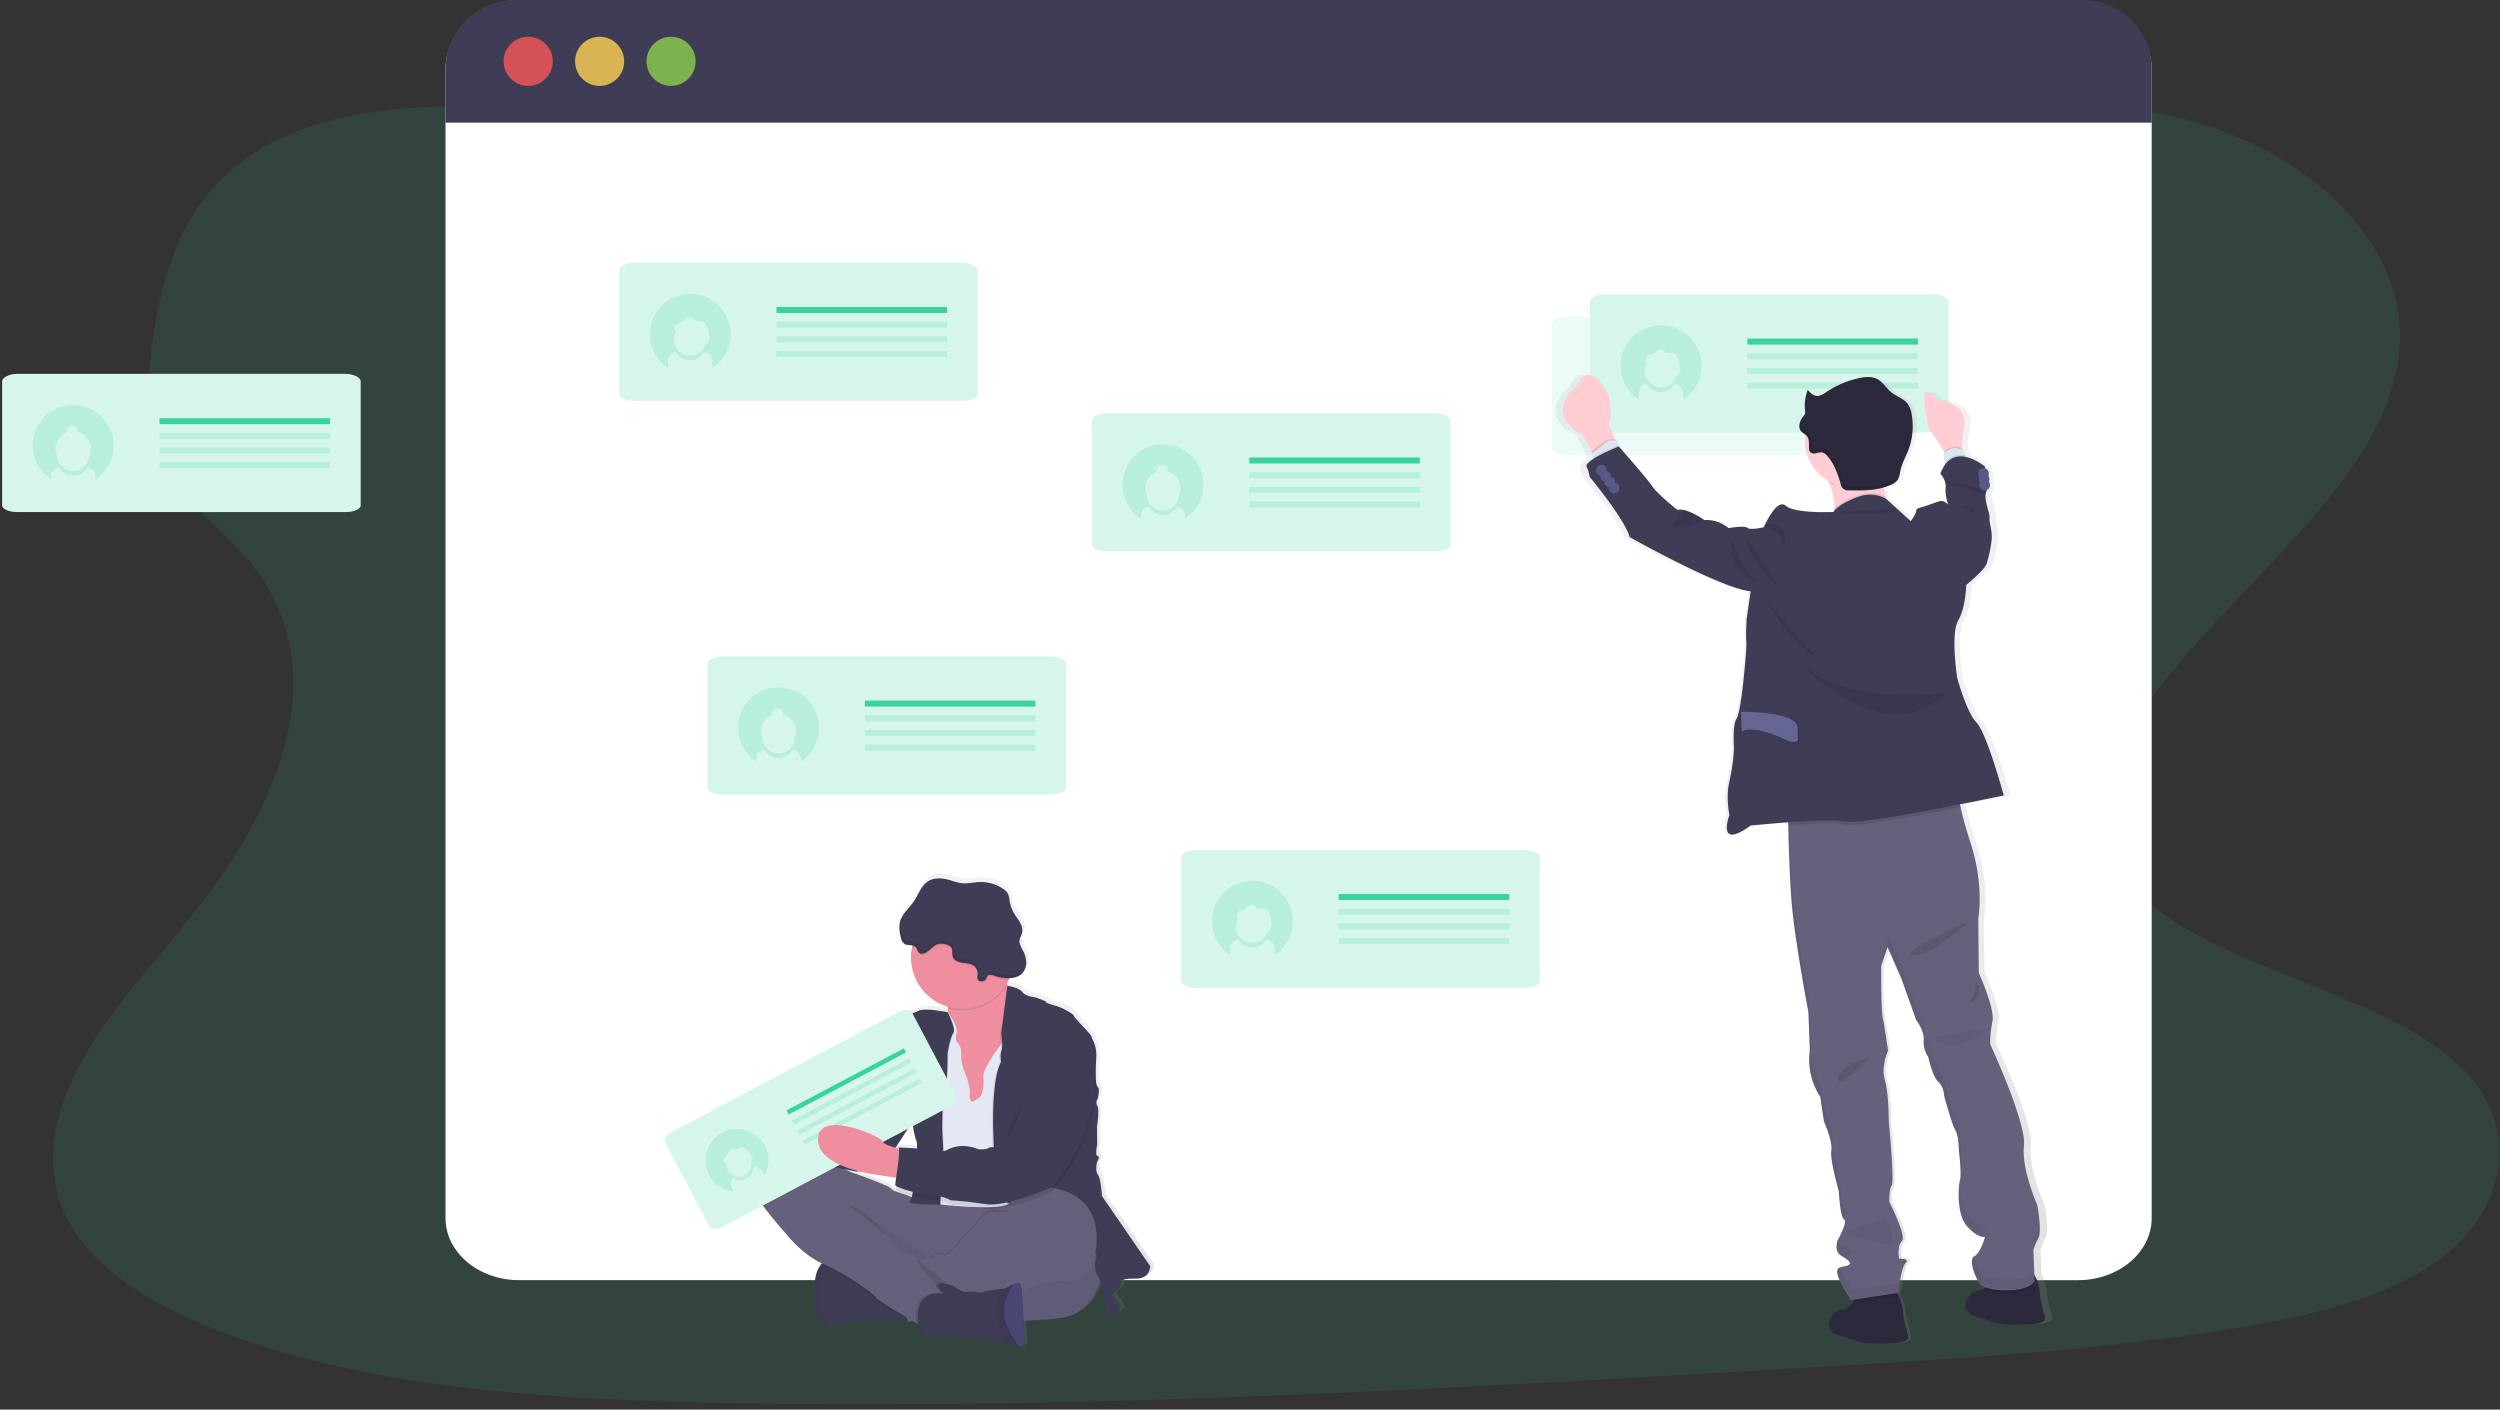 <svg width="470" height="265" viewBox="0 0 470 265" xmlns="http://www.w3.org/2000/svg"><rect x="0" y="0" width="470" height="265" fill="#333333" stroke="none"/><title>undraw_status_update_jjgk</title><defs><linearGradient x1="50.005%" y1="100.027%" x2="50.005%" y2="-.01%" id="a"><stop stop-color="gray" stop-opacity=".25" offset="0%"/><stop stop-color="gray" stop-opacity=".12" offset="54%"/><stop stop-color="gray" stop-opacity=".1" offset="100%"/></linearGradient><linearGradient x1="53.721%" y1="100.245%" x2="46.15%" y2="-.814%" id="b"><stop stop-color="gray" stop-opacity=".25" offset="0%"/><stop stop-color="gray" stop-opacity=".12" offset="54%"/><stop stop-color="gray" stop-opacity=".1" offset="100%"/></linearGradient></defs><g fill="none" fill-rule="evenodd"><path d="M271.417 54.18c-29.484.224-57.804-6.438-84.888-13.863-27.083-7.425-53.946-15.763-82.85-19.167-18.591-2.2-39.75-1.854-54.367 6.667-14.062 8.191-18.22 21.616-20.274 34.008-1.546 9.325-2.3 19.108 3.141 27.596 3.78 5.887 10.288 10.72 14.867 16.329 15.941 19.517 6.058 44.63-9.75 64.796-7.404 9.446-16.071 18.537-21.713 28.537-5.641 10-7.991 21.296-2.412 31.084 5.533 9.704 18.142 16.691 31.7 21.437 27.541 9.642 59.654 11.542 90.929 12.154 69.225 1.35 138.63-2.766 207.842-6.879 25.616-1.52 51.346-3.054 76.45-7.146 13.941-2.27 28.304-5.596 38.229-12.75 12.6-9.083 15.283-23.8 6.25-34.308-15.154-17.62-55.417-20.7-66.25-39.804-5.963-10.517-.654-22.654 7.083-32.88 16.642-21.937 45.142-41.666 45.813-66.095.462-16.771-14.167-33.034-36.117-40.18-23.017-7.5-54.492-5.329-70.767 9.009-16.733 14.737-46.875 21.258-72.916 21.454z" fill="#38D39F" opacity=".1"/><path d="M404.52 12.996v216.008c0 6.421-6.195 11.667-13.845 11.667H97.605c-7.65 0-13.847-5.225-13.847-11.667V12.996C83.758 6.562 89.954 0 97.604 0l293.054.713c7.65 0 13.863 5.87 13.863 12.283z" fill="#FFF"/><path d="M404.52 13.063v10H83.759v-10A13.062 13.062 0 0 1 96.833 0h294.63c7.212.002 13.058 5.85 13.058 13.063z" fill="#3F3D56"/><circle fill="#FA5959" opacity=".8" cx="99.3" cy="11.529" r="4.617"/><circle fill="#FED253" opacity=".8" cx="112.729" cy="11.529" r="4.617"/><circle fill="#8CCF4D" opacity=".8" cx="126.158" cy="11.529" r="4.617"/><path d="M272.667 79.083v23.334c0 .696-1.304 1.25-2.917 1.25H208.2c-1.608 0-2.917-.563-2.917-1.25V79.083c0-.695 1.3-1.404 2.917-1.404h61.55c1.617-.004 2.917.704 2.917 1.404z" opacity=".2" fill="#38D39F"/><path fill="#38D39F" d="M234.863 86.008H266.93V87.141H234.863z"/><path d="M218.637 83.525a7.604 7.604 0 0 0-4.191 13.946v-.504a1.73 1.73 0 0 1 1.52-1.713 3.017 3.017 0 0 0 5.292 0 1.73 1.73 0 0 1 1.521 1.713v.537a7.604 7.604 0 0 0-4.142-13.979zm2.984 9.642a3.012 3.012 0 0 1-6.013 0 3.3 3.3 0 0 1 1.73-4.421 1.004 1.004 0 0 1 .846-1.55h.07a1.004 1.004 0 0 0-.8 1.5h.03a1.088 1.088 0 0 1 0-.2.98.98 0 0 1 .191-.584 1 1 0 0 1 .958-.708h.071a.996.996 0 0 0-.767.45 1.004 1.004 0 0 1 1.558.837 1.02 1.02 0 0 1 0 .113 3.304 3.304 0 0 1 2.45 3.192c-.01.475-.12.942-.324 1.37z" fill="#38D39F" fill-rule="nonzero" opacity=".2"/><path fill="#38D39F" opacity=".2" d="M234.863 88.767H266.93V89.9H234.863z"/><path fill="#38D39F" opacity=".2" d="M234.863 91.525H266.93V92.658H234.863z"/><path fill="#38D39F" opacity=".2" d="M234.863 94.287H266.93V95.42H234.863z"/><path d="M200.413 124.78v23.332c0 .692-1.3 1.25-2.917 1.25h-61.55c-1.608 0-2.917-.566-2.917-1.25V124.78c0-.696 1.3-1.404 2.917-1.404h61.558c1.609 0 2.909.708 2.909 1.404z" opacity=".2" fill="#38D39F"/><path fill="#38D39F" d="M162.604 131.708H194.671V132.841H162.604z"/><path d="M146.383 129.22a7.604 7.604 0 0 0-4.191 13.95v-.507a1.725 1.725 0 0 1 1.52-1.709 3.017 3.017 0 0 0 5.292 0 1.725 1.725 0 0 1 1.521 1.708v.542a7.604 7.604 0 0 0-4.142-13.983zm2.98 9.643a3.013 3.013 0 0 1-6.013 0 3.308 3.308 0 0 1 1.73-4.42 1.008 1.008 0 0 1 .846-1.55l.074-.001a1.004 1.004 0 0 0-.804 1.5h.033a1.008 1.008 0 0 1 0-.196 1.475 1.475 0 0 1 1.15-1.296h.038c-.312.023-.595.19-.767.45a.996.996 0 0 1 .55-.167c.557 0 1.008.452 1.008 1.009a1.02 1.02 0 0 1 0 .112 3.3 3.3 0 0 1 2.15 4.583l.005-.024z" fill="#38D39F" fill-rule="nonzero" opacity=".2"/><path fill="#38D39F" opacity=".2" d="M162.604 134.467H194.671V135.6H162.604z"/><path fill="#38D39F" opacity=".2" d="M162.604 137.225H194.671V138.358H162.604z"/><path fill="#38D39F" opacity=".2" d="M162.604 139.983H194.671V141.116H162.604z"/><path d="M183.792 50.783v23.334c0 .691-1.3 1.25-2.917 1.25h-61.542c-1.604 0-2.916-.567-2.916-1.25V50.783c0-.695 1.304-1.404 2.916-1.404h61.55c1.609 0 2.909.709 2.909 1.404z" opacity=".2" fill="#38D39F"/><path fill="#38D39F" d="M145.983 57.712H178.05V58.845H145.983z"/><path fill="#38D39F" opacity=".2" d="M145.983 60.471H178.05V61.604H145.983z"/><path fill="#38D39F" opacity=".2" d="M145.983 63.229H178.05V64.362H145.983z"/><path fill="#38D39F" opacity=".2" d="M145.983 65.987H178.05V67.12H145.983z"/><path d="M129.75 55.225a7.608 7.608 0 0 0-4.167 13.95v-1.287a1.73 1.73 0 0 1 1.521-1.713 3.017 3.017 0 0 0 5.292 0c.867.103 1.52.839 1.52 1.713v1.316a7.604 7.604 0 0 0-4.166-13.979zm3.333 9.283a.512.512 0 0 1-.1.13.417.417 0 0 1-.22.075h-.155a3.02 3.02 0 0 1-5.912-.859c0-.52.136-1.032.396-1.483l-.034-.021a1.004 1.004 0 0 1 .1-1.396c.194-.11.406-.188.625-.229a2.792 2.792 0 0 0 1.584-1.212c.01.152.01.305 0 .458a.67.67 0 0 1 .954-.033c.079.112.17.215.27.308.105.055.22.088.338.096l.758.096c.314.008.617.117.863.312.131.147.23.32.287.508a7.6 7.6 0 0 1 .496 1.604 2.57 2.57 0 0 1-.229 1.638l-.02.008z" fill="#38D39F" fill-rule="nonzero" opacity=".2"/><path d="M289.487 161.167V184.5c0 .696-1.3 1.25-2.916 1.25h-61.554c-1.609 0-2.917-.563-2.917-1.25v-23.333c0-.696 1.3-1.4 2.917-1.4h61.562c1.608-.021 2.908.683 2.908 1.4z" opacity=".2" fill="#38D39F"/><path fill="#38D39F" d="M251.679 168.075H283.746V169.208H251.679z"/><path fill="#38D39F" opacity=".2" d="M251.679 170.833H283.746V171.966H251.679z"/><path fill="#38D39F" opacity=".2" d="M251.679 173.596H283.746V174.729H251.679z"/><path fill="#38D39F" opacity=".2" d="M251.679 176.354H283.746V177.487H251.679z"/><path d="M235.454 165.592a7.604 7.604 0 0 0-4.192 13.945v-1.287a1.73 1.73 0 0 1 1.521-1.708 3.017 3.017 0 0 0 5.292 0 1.725 1.725 0 0 1 1.52 1.708v1.32a7.604 7.604 0 0 0-4.14-13.978zm3.333 9.279a.467.467 0 0 1-.1.133.417.417 0 0 1-.22.075h-.159a3.017 3.017 0 1 1-5.512-2.341h-.034a1.004 1.004 0 0 1 .1-1.396c.195-.111.406-.188.626-.23a2.787 2.787 0 0 0 1.583-1.208c.01.153.01.306 0 .459a.67.67 0 0 1 .954-.034c.078.112.169.214.27.304a.796.796 0 0 0 .338.1l.759.096c.314.006.617.116.862.313.132.146.23.32.288.508.224.515.39 1.053.495 1.604.1.55.017 1.118-.237 1.617h-.013z" fill="#38D39F" fill-rule="nonzero" opacity=".2"/><path d="M216.9 237.617l-9.142-13.254s-.17-3.284-.77-4.05c-.6-.767-.13-2.471-.13-2.471s.642-.938.088-1.025c-.554-.088-.088-2.175-.088-2.175l-.041-3.334s.512-3.2.087-3.966a1.25 1.25 0 0 1 .042-1.363s.512-1.833 0-2.304c-.513-.47-.388-3.333-.258-5.583.129-2.25-.896-3.538-.896-3.88 0-.341-3.375-3.662-3.375-3.962 0-.3-2.138-1.533-3.421-1.875-1.284-.342-1.921-.596-1.88-.767.042-.17-2.008-.833-2.008-.833s-1.791-.13-2.479-1.02c-.687-.892-2.77-1.16-2.833-1.163l-.038-.18-.037-.191c.158-.271.308-.55.446-.834.041-.087.079-.17.116-.258a3.658 3.658 0 0 0 2.105-.654c.61-.51.98-1.251 1.02-2.046a4.513 4.513 0 0 0-.495-2.27c-.376-.767-.925-1.563-.738-2.397.083-.358.3-.674.417-1.024a2.708 2.708 0 0 0-.309-2.021c-.32-.617-.77-1.163-1.133-1.763a6.842 6.842 0 0 1-.9-2.5 3.85 3.85 0 0 0-.333-1.358 2.6 2.6 0 0 0-.75-.758 7.5 7.5 0 0 0-4.584-1.392c-1.162.042-2.325.354-3.479.212a12.75 12.75 0 0 1-2.029-.529c-1.433-.416-3.087-.6-4.333.221-1.246.82-1.746 2.433-2.592 3.696-.75 1.112-1.842 2.05-2.412 3.233v-.07a4.108 4.108 0 0 0-.317.862 6.142 6.142 0 0 0 .187 2.825c.066.488.313.935.692 1.25.417.27 1 .208 1.496.296-.021.079-.042.162-.058.241a9.767 9.767 0 0 0 6.762 11.392v.258c0 .245-.015.49-.042.734 0 0-4.296-.884-5.446-.284-1.15.6-3.42 1.063-3.75 1.405-.329.341-1.195.087-1.966 2.083-.771 1.996-.854 4.05-1.833 5-.98.95-1.496 1.579-1.542 2.262-.046.684.129.834-.254 1.063-.384.229-.942 1.108-.771 1.45.121.482-.066.99-.471 1.279a1.42 1.42 0 0 0-.596 1.28s-.258.937-.854 1.15c-.596.212-.983 1.62-.983 1.62l-1.938 2.23-3.841-4.25a1.62 1.62 0 0 0-2.284-.117l-1.892 1.679a3.725 3.725 0 0 0-1.887 1.125c-.41.422-.74.914-.975 1.454l-1.033.929a2.617 2.617 0 0 0-.267 2.896l2.463 2.72v.026a4.304 4.304 0 0 0-2.38.966c-3.67 3.242-3.716 6.225-3.158 7.588.558 1.362 5.212 6.608 5.212 6.608s2.705 3.517 6.609 5.388l-.03.029c-.079.083-.154.17-.228.267l-.063.083a.596.596 0 0 0-.058.083l-.071.1-.054.083-.075.125-.046.08-.088.166-.029.054c-.008.017-.07.155-.104.234l-.037.087c0 .054-.042.113-.067.167l-.038.112c0 .055-.037.109-.054.167l-.037.121c-.017.058-.034.12-.05.188 0 .037-.021.075-.03.112-.008.037-.045.204-.066.308-.003.04-.003.08 0 .121a1.88 1.88 0 0 0-.038.221c0 .05 0 .1-.02.154-.021.054-.021.138-.03.213-.008.075 0 .104 0 .162V241.363c-.087 5 .204 5.712.204 5.712a2.767 2.767 0 0 0 2.267 1.7c.245.018.492.005.733-.037 2.221-.388 7.434-1.28 9.271-.938 1.105.204 3.15-.1 4.605-.375l.383-.075.267.833.833-.233.716.417.455.258c.833 2.858 4.266 1.883 4.266 1.883l.813.471 8.246.213c.924.56 1.9 1.03 2.916 1.4.137.041.276.072.417.091.764.062 1.53.076 2.296.042.633 0 1.12-.042 1.12-.042s-.083-2.237-.204-4.745a67.27 67.27 0 0 0 7.638-.625c4.404-.775 6.25-4.78 6.917-6.917.2.874.338 1.76.416 2.654.18.78.409 1.548.684 2.3.24.607.556 1.181.941 1.708 3.246-1.108 1.28-2.77.596-3.495-.683-.725.471-1.321.471-1.321s.9-.6.833-1.154c-.066-.555-.129-1.15 2.78-1.109 2.908.042 2.712-2.362 2.712-2.362zM171.783 210.4c.038.246.442 2.87.809 3.563.104.46.137.933.095 1.404-1.72-.138-3.512-.213-3.512-.213.051.063.083.14.092.221l-.271-.063-.396-.095 3.175-4.821.008.004zm-6.283 10l2.98.475.25.037c-.083.466-.135.936-.155 1.409 0 .042.067.096.163.158a4.475 4.475 0 0 0-.059.704c.05.238 1.442.746 3.042 1.171-.025.083-.046.167-.067.242-1.412-.742-3.633-1.088-3.892-1.638-.258-.55-7.816-3.196-7.816-3.196s-.28-.145-.754-.375l1.991.375.546-.054c1.241.31 2.5.54 3.771.688v.004z" fill="url(#a)" fill-rule="nonzero"/><path d="M207.175 239.47s-1.188 7.16-7.2 8.218c-6.012 1.058-26.083.833-26.083.833s-11.475-1.667-15.625-11.346c-4.15-9.68-6.821-13.554-3.263-13.72 3.559-.168 22.742 6.478 23.842 6.562 1.1.083 29.387-14.725 28.329 9.454z" fill="#65617D"/><path d="M207.175 239.47s-1.188 7.16-7.2 8.218c-6.012 1.058-26.083.833-26.083.833s-11.475-1.667-15.625-11.346c-4.15-9.68-6.821-13.554-3.263-13.72 3.559-.168 22.742 6.478 23.842 6.562 1.1.083 29.387-14.725 28.329 9.454z" fill="#000" opacity=".05"/><path d="M153.346 247.417a2.746 2.746 0 0 0 2.237 1.708c.243.016.486.002.725-.042 2.2-.379 7.367-1.25 9.188-.929 1.096.204 3.125-.1 4.583-.37.958-.18 1.667-.35 1.667-.35s-1.692-5.634-1.904-5.8c-.213-.167-7.638-4.634-7.638-4.634l-5.87-.417a3.088 3.088 0 0 0-1.988 1.171c-.621.75-1.154 1.98-1.188 3.996-.104 4.963.188 5.667.188 5.667z" fill="#3F3D56"/><path d="M153.346 247.417a2.746 2.746 0 0 0 2.237 1.708 24.025 24.025 0 0 1-1.591-2.325l.029-4.108a7.242 7.242 0 0 1 2.312-6.109s-3.091.213-3.175 5.167c-.083 4.954.188 5.667.188 5.667z" fill="#000" opacity=".05"/><path d="M178.804 238.454l5.463-4.275 8.596-8.47-2.33-.105c-.35.221-1.325.921-1.362 1.771-.042 1.033-2.321.07-3.508.662-1.188.592-6.988 8.017-7.996 7.971-1.009-.046-1.821-.516-2.242.204a.417.417 0 0 1-.033.046l3.412 2.196zm-24.47-.692l.591.271c4.167 1.78 9.27 5.505 9.654 6.184.233.416 3.204 2.216 5.496 3.566.958-.179 1.667-.35 1.667-.35s-1.692-5.633-1.904-5.8c-.213-.166-7.634-4.633-7.634-4.633l-5.87-.417a3.088 3.088 0 0 0-2 1.18z" fill="#000" opacity=".1"/><path d="M142.808 225.625c.55 1.354 5.167 6.563 5.167 6.563s2.917 3.812 7.083 5.591c4.167 1.78 9.275 5.504 9.655 6.184.245.416 3.554 2.424 5.883 3.795l.525.304 1.154.671.612.35s1.417-1.137 2.83-2.283c1.412-1.146 2.783-2.267 2.804-2.33.042-.128.592-1.566.462-1.666-.066-.042-.354-.629-.891-1.308a6.004 6.004 0 0 0-2.155-1.784 6.117 6.117 0 0 1-2.795-2.916s-.188-.133-.467-.313a5.667 5.667 0 0 0-1.904-.833c-.933-.117-2.667-2.02-2.667-2.02a5.22 5.22 0 0 1-1.667-1.738c-.445-.93-7.012-5.417-7.62-5.834l15.933 10.204 3.813 2.446 5.462-4.275 8.596-8.47-2.838-.125c-4.166-.184-11.595-.467-12.533-.255-.763.179-1.55.23-2.33.15 0 0-2.116.096-3.512-.641-1.395-.738-3.604-1.084-3.858-1.63-.254-.545-7.75-3.174-7.75-3.174s-10.204-5.417-13.846-2.2c-3.642 3.216-3.704 6.183-3.146 7.537z" fill="#65617D"/><path d="M175.713 194.542l1.312 4.362 1.692 9.825 6.225.417 1.804-2.992 1.796-2.979s1.12-3.97 1.929-7.813c.712-3.395 1.175-6.695.416-7.054-.687-.316-1.137-1.462-1.433-2.691a8.125 8.125 0 0 1-.1-.459 23.967 23.967 0 0 1-.417-3.158s-13.045-.68-11.225 4.7c.327.918.493 1.884.492 2.858 0 .244-.015.487-.042.73a6.096 6.096 0 0 1-2.45 4.254z" fill="#EE8E9E"/><path d="M173 193.82l.467 7.413 1.058 6.309 1.188 2.916 1.058 15.984s10.208 1.183 12.692 0c.178-.075.333-.196.45-.35 3-4.53 2.016-17.646 2.016-17.646l1.154-8.483-.762-4.396-1.842-.196-1.42-.15s-.321.392-.78 1.004c-1.25 1.667-3.566 4.917-3.412 6.28.212 1.862-.254 3.75-.975 4.062-.721.312-1.313.808-1.438.3-.179-.428-.224-.9-.129-1.355.13-.72-.55-2.916-.55-2.916s-1.142-2.584-1.058-3.684c.083-1.1-.125-2.37-.467-2.666-.342-.296-.804-.596-.417-1.95.388-1.354-1.666-3.992-1.666-3.992L173 193.821z" fill="#E3E8F4"/><path d="M186.488 212.33l.416 12.662 2.446 1.358c.18-.074.335-.197.45-.354 3-4.53 2.017-17.646 2.017-17.646l1.141-8.47-.762-4.397-1.842-.196c.713-3.395 1.18-6.691.417-7.05-.688-.32-1.142-1.462-1.433-2.691l-1.326 8.954s.113.804.15 1.637a4.638 4.638 0 0 1-.108 1.58c-.296.762-.083 2.116-.083 2.116-.763 1.346-1.146 3.838-1.33 6.25-.25 3.2-.153 6.246-.153 6.246z" fill="#000" opacity=".1"/><path d="M189.375 185.333s2.133.267 2.808 1.155c.675.887 2.459 1.016 2.459 1.016s2.033.68 1.987.834c-.046.154.596.416 1.867.762 1.27.346 3.387 1.567 3.387 1.867 0 .3 3.334 3.595 3.334 3.937 0 .342 1.012 1.608.887 3.854s-.254 5.08.254 5.546c.509.467 0 2.288 0 2.288a1.25 1.25 0 0 0-.041 1.354c.416.762-.088 3.937-.088 3.937l.046 3.304s-.467 2.084.083 2.159c.55.075-.083 1.017-.083 1.017s-.467 1.695.125 2.458c.592.762.762 4.02.762 4.02l9.063 13.171s.125 2.413-2.754 2.371c-2.88-.041-2.838.55-2.75 1.1.087.55-.804 1.146-.804 1.146s-1.146.592-.467 1.313c.68.72 2.625 2.37-.592 3.47a7.658 7.658 0 0 1-.933-1.691c-.272-.748-.5-1.512-.68-2.288 0 0-.295-3.22-.887-3.641-.591-.421-.508-2.459-.508-2.459s.833-1.666-.338-2.329c-1.17-.662-18.379-10.204-18.379-10.204l-.416-12.663s-.296-9.358 1.483-12.5c0 0-.212-1.354.083-2.116.296-.763-.041-3.221-.041-3.221l1.133-8.967z" fill="#3F3D56"/><path d="M178.275 190.425s-4.258-.88-5.417-.288c-1.158.592-3.387 1.059-3.725 1.4-.337.342-1.187.084-1.95 2.084-.762 2-.833 4.02-1.82 4.954-.988.933-1.484 1.567-1.525 2.242-.042.675.129.833-.255 1.058-.383.225-.929 1.104-.762 1.442.167.337 8.808 7.791 8.808 7.791s.417 2.838.804 3.559c.388.72-.416 10.629-1.27 11.304-.855.675 5.733.612 5.733.612s.3-6.5.554-6.841c.254-.342-.17-7.284-.17-7.284s-.042-5.929.507-7.5c.55-1.57.488-6.775.488-6.775s.487-3.125 1.08-3.854c.59-.729-1.08-3.904-1.08-3.904z" fill="#000" opacity=".1"/><path d="M178.15 190.296s-4.258-.875-5.417-.284c-1.158.592-3.387 1.059-3.725 1.396-.337.338-1.187.088-1.946 2.084-.758 1.996-.833 4.025-1.82 4.954-.988.929-1.484 1.566-1.525 2.246-.042.679.125.833-.255 1.058-.379.225-.933 1.1-.762 1.442.17.341 8.808 7.791 8.808 7.791s.417 2.838.804 3.554c.388.717-.416 10.63-1.27 11.309-.855.679 5.716.612 5.716.612s.296-6.5.55-6.837c.255-.338-.17-7.284-.17-7.284s-.042-5.929.508-7.5c.55-1.57.492-6.774.492-6.774s.483-3.125 1.075-3.855c.591-.729-1.063-3.912-1.063-3.912z" fill="#3F3D56"/><path d="M177.7 186.708c.327.918.493 1.885.492 2.859a9.7 9.7 0 0 0 11.141-4.4 23.967 23.967 0 0 1-.416-3.159s-13.038-.679-11.217 4.7z" fill="#000" opacity=".1"/><path d="M171.267 180.017a9.675 9.675 0 1 0 19.35-.04 9.675 9.675 0 0 0-19.35.04z" fill="#EE8E9E"/><path d="M165.042 202.463l-2.33.72a1.2 1.2 0 0 1-.466 1.25 1.412 1.412 0 0 0-.592 1.25s-.254.934-.833 1.146c-.58.213-.971 1.608-.971 1.608l-1.95 2.246s-.72.592-.592.888c.13.296-.762.379-.762.379l.466 7.542 4.021.758 2.5-.254 2.034-.758 1.779-1.063.804-2.083 3.554-5.417-6.662-8.213z" fill="#3F3D56"/><path d="M157.12 212.583s-5.166-7.454-9.02-3.429c-3.854 4.025 1.567 10.542 2.838 10.33 1.27-.213 7.329-.55 7.329-.55l-1.146-6.35z" fill="#EE8E9E"/><path d="M171.475 178c.267.023.519.136.713.32.325.347.341.96.77 1.176a.9.9 0 0 0 .505.058c1.125-.162 1.775-1.433 2.858-1.783.632-.16 1.3-.102 1.896.162.241.082.457.225.625.417.362.47.108 1.158.275 1.725.233.788 1.17 1.1 1.987 1.2.817.1 1.73.162 2.271.775.364.462.515 1.057.417 1.637-.048.2-.048.409 0 .609.225.633 1.325.542 1.612.037.209-.362.146-.666.638-.766.355-.03.712.031 1.037.179.862.3 1.771.441 2.683.416a9.7 9.7 0 1 0-18.266-6.141l-.021-.021z" fill="#000" opacity=".1"/><path d="M183.77 184.03a1.308 1.308 0 0 1 0-.61 2.083 2.083 0 0 0-.416-1.637c-.542-.612-1.458-.67-2.27-.775-.813-.104-1.755-.416-1.988-1.2-.167-.566.087-1.25-.275-1.725a1.396 1.396 0 0 0-.625-.416 2.917 2.917 0 0 0-1.896-.167c-1.083.35-1.733 1.62-2.858 1.783a.904.904 0 0 1-.505-.058c-.416-.217-.445-.833-.77-1.175-.517-.546-1.492-.196-2.121-.6a1.93 1.93 0 0 1-.683-1.25 6.07 6.07 0 0 1-.188-2.808c.367-1.575 1.775-2.654 2.675-4 .833-1.25 1.308-2.838 2.567-3.671 1.258-.834 2.875-.642 4.296-.221.654.234 1.327.411 2.012.53 1.142.14 2.292-.172 3.446-.21a7.383 7.383 0 0 1 4.55 1.384c.298.195.55.45.742.75.193.426.306.883.333 1.35a6.85 6.85 0 0 0 .892 2.475c.358.596.804 1.138 1.125 1.754.36.603.469 1.322.304 2.005-.109.35-.321.662-.417 1.02-.188.834.358 1.617.73 2.38.359.696.53 1.475.495 2.258a2.85 2.85 0 0 1-1.017 2.029 3.633 3.633 0 0 1-2.145.65 7.637 7.637 0 0 1-2.738-.417 2.083 2.083 0 0 0-1.033-.179c-.496.1-.417.417-.642.767-.254.525-1.354.617-1.58-.017z" fill="#3F3D56"/><path d="M178.55 238.708l5.462-4.275 8.596-8.47-2.837-.125c-.333.299-.546.709-.6 1.154-.042 1.037-2.321.075-3.508.666-1.188.592-6.988 8.017-7.996 7.967-1.009-.05-1.821-.512-2.242.204l-.033.05a1.204 1.204 0 0 1-.646.383l3.804 2.446z" fill="#000" opacity=".1"/><path d="M167.537 238.412l2.746 8.75.417 1.375 1.308-.358 2.884-.792 12.833-3.524a11.133 11.133 0 0 0 4.62-1.25 13.97 13.97 0 0 1 7.976-1.742c1.696.158 3.583-.571 5.15-3.467 0 0 3.554-10.5-5.417-13.504-8.97-3.004-9.408 1.596-9.408 1.596l-.121.075c-.35.22-1.325.92-1.363 1.77-.041 1.034-2.32.071-3.508.663-1.187.592-6.979 8.05-7.987 8.004-1.009-.046-1.821-.516-2.242.204a.417.417 0 0 1-.033.046c-.313.417-1.25.534-1.88.55h-.587l-.08.025-.65.192-4.657 1.387z" fill="#65617D"/><path d="M168.25 221.392l1.32.212.55-5.462s-.603-.092-1.362-.267c.2.758-.258 3.708-.508 5.517z" fill="#000" opacity=".1"/><path d="M202.875 195.867s3.938-1.142 2.967 10.037c-.971 11.18-8.259 18.25-8.259 18.25s-8.387 3.684-12.154 3.092c-3.767-.592-6.512-.721-6.512-.721a9.638 9.638 0 0 0-3.813-1.017c-2.117-.083-6.562-1.395-6.667-1.82-.104-.425 1.105-6.646.596-7.113 0 0 5.93.242 6.521.67.592.43 1.438.122 2.083 0 .646-.12 2.584-1.812 6.438-.333 0 0 1.313.13 1.82-.212a1.825 1.825 0 0 1 1.326-.083c.326-.112.635-.269.916-.467.13-.167 1.146 0 1.146 0a.45.45 0 0 0 .634-.296c.133-.346.334-.662.591-.929 0 0 1.146-6.438 3.304-8.85.353-.305.529-.767.467-1.23-.17-.678 3.513-10.345 8.596-8.978zm-30.688 41.154l5.592 6.77.038-.041c.041-.125.591-1.567.462-1.667-.129-.1-1.1-2.204-3.05-3.091a5.804 5.804 0 0 1-2.392-2.18l-.65.209z" fill="#000" opacity=".1"/><path d="M172.25 248.733l.613.35s1.416-1.137 2.829-2.283c1.412-1.146 2.783-2.267 2.804-2.33.041-.128.591-1.566.462-1.666-.066-.042-.354-.629-.891-1.308-3.792-1.063-1.375 1.57-1.055 1.691 0 0-4.616-1.058-4.87 3.967a6 6 0 0 0 .108 1.58z" fill="#000" opacity=".1"/><path d="M176.938 250.863l.808.466 8.17.213a16.504 16.504 0 0 0 2.892 1.391c.137.042.276.073.417.092.758.06 1.52.073 2.28.042.624 0 1.108-.042 1.108-.042s-.388-10.308-.68-11.392c-.137-.52-.833-.416-1.5-.145a9.67 9.67 0 0 0-1.462.741s-3.471.333-4.025.633c-.554.3-2.117-.17-3.092 0-.975.171-2.708-1.145-2.708-1.145-4.742-1.567-2.083 1.354-1.738 1.483 0 0-4.612-1.058-4.866 3.967-.255 5.025 4.395 3.696 4.395 3.696z" fill="#3F3D56"/><path d="M188.754 246.883c.088 2.134 1.75 4.784 2.746 6.184.625 0 1.108-.042 1.108-.042s-.387-10.308-.679-11.392c-.137-.52-.833-.416-1.5-.145-.82 1.537-1.746 3.674-1.675 5.395z" fill="#565387"/><path d="M188.754 246.883c.088 2.134 1.75 4.784 2.746 6.184.625 0 1.108-.042 1.108-.042s-.387-10.308-.679-11.392c-.137-.52-.833-.416-1.5-.145-.82 1.537-1.746 3.674-1.675 5.395z" fill="#000" opacity=".1"/><path d="M187.358 247.167c.563 2.058.554 4.37 1.45 5.766.137.042.276.073.417.092.758.06 1.52.073 2.28.042.624 0 1.108-.042 1.108-.042s-.388-10.308-.68-11.392c-.137-.52-.833-.416-1.5-.145a9.67 9.67 0 0 0-1.462.741s-2.334 2.3-1.613 4.938z" fill="#000" opacity=".05"/><path d="M159.162 226.275s4.059 1.317 7.5 5.996l-7.5-5.996z" fill="#000" opacity=".1"/><g opacity=".1" transform="translate(168.75 172.5)" fill="#000"><path d="M23.4 2.958l-.025.092c-.04.121-.087.24-.142.354a2.5 2.5 0 0 1 .167-.446zM.433.904C.505.615.61.335.746.071.725.14.704.217.688.29.528 1.23.594 2.192.875 3.1c.06.489.304.936.683 1.25.63.417 1.605.054 2.117.596.33.346.346.962.77 1.175.16.072.338.093.51.058C6.078 6.021 6.728 4.75 7.811 4.4a2.858 2.858 0 0 1 1.892.162c.244.079.462.223.63.417.362.467.108 1.159.274 1.725.234.784 1.171 1.096 1.984 1.2.812.104 1.729.159 2.275.775.368.46.52 1.057.416 1.638a1.346 1.346 0 0 0 0 .604c.225.637 1.325.542 1.613.042.208-.367.146-.667.637-.771.356-.029.713.033 1.038.179a7.63 7.63 0 0 0 2.737.416 3.692 3.692 0 0 0 2.146-.65c.272-.22.496-.493.659-.804a2.708 2.708 0 0 1-.913 1.438 3.633 3.633 0 0 1-2.146.65 7.625 7.625 0 0 1-2.737-.417 2.083 2.083 0 0 0-1.038-.179c-.491.1-.416.417-.637.767-.288.504-1.388.595-1.613-.038a1.362 1.362 0 0 1 0-.608 2.05 2.05 0 0 0-.416-1.638c-.546-.612-1.459-.67-2.275-.775-.817-.104-1.75-.416-1.984-1.2-.166-.566.088-1.25-.275-1.725a1.396 1.396 0 0 0-.625-.416 2.917 2.917 0 0 0-1.896-.167c-1.083.35-1.733 1.62-2.858 1.783a.917.917 0 0 1-.508-.058c-.417-.217-.442-.833-.771-1.175-.513-.546-1.488-.196-2.117-.6a1.93 1.93 0 0 1-.683-1.25A6.07 6.07 0 0 1 .433.905z"/></g><path d="M192.804 207.3c-.775 1.046-1.667 2.017-2.346 3.125a5.93 5.93 0 0 0-1.029 3.696c.708-.73 1.034-1.738 1.483-2.65.759-1.55 1.892-2.863 2.846-4.284.184-.27 1.355-1.841.763-1.916-.488-.063-1.438 1.67-1.717 2.029z" fill="#000" opacity=".1"/><path d="M171.367 190.2l8.487 16.05c.254.475-.437 1.338-1.542 1.925l-42.362 22.404c-1.104.583-2.208.671-2.458.192l-8.488-16.046c-.254-.48.383-1.442 1.488-2.025l42.362-22.404c1.108-.588 2.263-.575 2.513-.096z" fill="#FFF"/><path d="M171.367 190.2l8.487 16.05c.254.475-.437 1.337-1.542 1.925l-42.362 22.404c-1.104.583-2.208.671-2.458.192l-8.488-16.046c-.254-.48.383-1.442 1.488-2.025l42.362-22.404c1.108-.588 2.263-.575 2.513-.096z" opacity=".2" fill="#38D39F"/><path fill="#38D39F" transform="rotate(-27.87 159.1 203.306)" d="M146.619 202.866L171.581 202.866 171.581 203.746 146.619 203.746z"/><path fill="#38D39F" opacity=".2" transform="rotate(-27.87 160.105 205.208)" d="M147.624 204.768L172.586 204.768 172.586 205.648 147.624 205.648z"/><path fill="#38D39F" opacity=".2" transform="rotate(-27.87 161.108 207.102)" d="M148.627 206.662L173.589 206.662 173.589 207.542 148.627 207.542z"/><path fill="#38D39F" opacity=".2" transform="rotate(-27.87 162.113 209.004)" d="M149.632 208.564L174.595 208.564 174.595 209.443 149.632 209.443z"/><path d="M135.804 212.925a5.917 5.917 0 0 0 2.192 11.12l-.467-.882c-.318-.6-.14-1.344.417-1.734a2.346 2.346 0 0 0 3.642-1.925 1.35 1.35 0 0 1 1.666.625l.48.909a5.917 5.917 0 0 0-7.938-8.113h.008zm5.68 5.17a.317.317 0 0 1-.022.126.35.35 0 0 1-.124.133l-.105.058a2.35 2.35 0 1 1-4.65.417h-.029a.787.787 0 0 1-.437-1c.092-.147.209-.276.346-.383a2.17 2.17 0 0 0 .65-1.409c.058.104.11.21.154.321a.525.525 0 0 1 .641-.37c.097.046.197.084.3.112a.683.683 0 0 0 .271-.054l.554-.213a.833.833 0 0 1 1.092.15c.34.273.65.582.925.921.27.34.422.758.433 1.192z" fill="#38D39F" fill-rule="nonzero" opacity=".2"/><path d="M153.775 214.15c-.042 5.588 11.52 6.775 11.52 6.775l2.955.467 1.32.212.55-5.462s-.603-.092-1.362-.267c-1.116-.262-2.566-.713-2.87-1.346-.509-1.058-12.071-5.97-12.113-.379z" fill="#EE8E9E"/><path d="M202.77 195.008s3.938-1.141 2.968 10.038c-.971 11.179-8.259 18.25-8.259 18.25s-8.387 3.683-12.154 3.091c-3.767-.591-6.52-.72-6.52-.72a9.638 9.638 0 0 0-3.813-1.017c-2.117-.083-6.563-1.396-6.667-1.82-.104-.426 1.104-6.668.596-7.113 0 0 5.929.241 6.52.67.592.43 1.438.121 2.084 0 .646-.12 2.583-1.816 6.438-.333 0 0 1.312.13 1.82-.212a1.825 1.825 0 0 1 1.325-.084c.326-.111.635-.268.917-.466.13-.167 1.146 0 1.146 0a.446.446 0 0 0 .633-.296c.134-.347.335-.665.592-.934 0 0 1.146-6.433 3.304-8.85a1.37 1.37 0 0 0 .467-1.224c-.163-.68 3.525-10.321 8.604-8.98z" fill="#3F3D56"/><path d="M366.317 56.725v23.333c0 .696-1.3 1.25-2.917 1.25h-61.567c-1.608 0-2.916-.562-2.916-1.25V56.725c0-.696 1.3-1.404 2.916-1.404h61.575c1.609.012 2.909.708 2.909 1.404z" fill="#FFF"/><path d="M359.104 60.97v23.334c0 .692-1.304 1.25-2.916 1.25h-61.555c-1.608 0-2.916-.566-2.916-1.25V60.971c0-.696 1.3-1.404 2.916-1.404h61.563c1.604 0 2.908.708 2.908 1.404z" opacity=".1" fill="#38D39F"/><path d="M366.317 56.725v23.333c0 .696-1.3 1.25-2.917 1.25h-61.567c-1.608 0-2.916-.562-2.916-1.25V56.725c0-.696 1.3-1.404 2.916-1.404h61.575c1.609.012 2.909.708 2.909 1.404z" fill="#FFF"/><path d="M366.317 56.725v23.333c0 .696-1.3 1.25-2.917 1.25h-61.567c-1.608 0-2.916-.562-2.916-1.25V56.725c0-.696 1.3-1.404 2.916-1.404h61.575c1.609.012 2.909.708 2.909 1.404z" opacity=".2" fill="#38D39F"/><path fill="#38D39F" d="M328.508 63.654H360.575V64.787H328.508z"/><path fill="#38D39F" opacity=".2" d="M328.508 66.412H360.575V67.545H328.508z"/><path fill="#38D39F" opacity=".2" d="M328.508 69.171H360.575V70.304H328.508z"/><path fill="#38D39F" opacity=".2" d="M328.508 71.929H360.575V73.062H328.508z"/><path d="M312.288 61.167a7.604 7.604 0 0 0-4.205 13.95v-1.288a1.733 1.733 0 0 1 1.521-1.712 3.017 3.017 0 0 0 5.292 0c.865.107 1.517.84 1.52 1.712v1.321a7.604 7.604 0 0 0-4.128-13.983zm3.333 9.279a.33.33 0 0 1-.321.204.958.958 0 0 1-.154 0 3.017 3.017 0 1 1-5.517-2.342l-.033-.02a1.008 1.008 0 0 1 .1-1.396c.194-.11.405-.188.625-.23a2.77 2.77 0 0 0 1.583-1.208 2.83 2.83 0 0 1 0 .459.67.67 0 0 1 .954-.034c.096.096.159.23.275.304a.72.72 0 0 0 .338.096l.754.1a1.067 1.067 0 0 1 1.15.834c.226.513.393 1.052.496 1.604a2.533 2.533 0 0 1-.242 1.633l-.008-.004z" fill="#38D39F" fill-rule="nonzero" opacity=".2"/><path d="M385.82 247.592c-.574-2.084-.95-3.909-.95-3.909s.026-2.287-1.066-3.962l-.02-.571-.167-4.233c.262-.777.591-1.53.983-2.25.708-1.355-.238-6.188-.238-6.188s-3.083-6.746-2.562-11.117c.52-4.37-6.53-19.079-6.53-19.079-.012-1.44.138-2.877.447-4.283.055-.297.07-.6.046-.9a.942.942 0 0 0 0-.108v.033c-.209-2.863-2.68-8.146-2.68-8.146l-.091-10.254s1.216-6.096-1.459-14.108c-.933-2.796-1.546-5.042-1.946-6.775-.045-.196-.091-.384-.129-.567 4.83-.925 8.513-1.667 8.513-1.667s-3.267-11.666-5.25-13.666-3.75-8.413-3.75-8.413-1.308-8.287.196-10.779c1.504-2.492 1.562-6.733 1.562-6.733s3.55-2.796 3.963-3.992c.412-1.196 1.07-3.88 1.016-5.275-.054-1.396-.558-2.638-.416-3.38.141-.74-1.204-3.495-.646-4.845.143-.414.21-.85.196-1.287v-.055a17.97 17.97 0 0 0-.454-3.441 9.808 9.808 0 0 0-3.692-1.796l-.092-.313-.237-.833a4.602 4.602 0 0 0-.367-.2v-.3l-.08-1.196.467-2.712c.946-4.721-5.325-5.18-5.325-5.18a3.258 3.258 0 0 0-1.825-1.479c-1.275-.416.059 7.046.667 7.5.454.342 1.909 2.634 2.608 3.75l.117.184c-.099.097-.19.201-.275.312l.3 1.613.046.25a6.533 6.533 0 0 0-.93 1.733s1.188 1.208 1.013 2.617c-.175 1.408.471 3.133.505 3.225-.071-.075-.909-.913-1.7-.667-.792.246-3.013 1-3.013 1s-1.667.358-1.496.72c.171.363-1.062 2.034-1.062 2.034l-4.667-4.091c-.05-.126-.1-.25-.146-.38a10.68 10.68 0 0 1-.462-1.854c.485-.135.96-.306 1.42-.512a3.113 3.113 0 0 0 1.217-.834c.417-.554.492-1.291.65-1.966.304-1.325 1.025-2.521 1.525-3.788a12.113 12.113 0 0 0 .613-6.692 4.442 4.442 0 0 0-.767-1.929c-.775-.983-2.12-1.346-3.12-2.112-1-.767-1.667-1.975-2.826-2.538-1.041-.508-2.283-.416-3.425-.162a18.28 18.28 0 0 0-6.291 2.562c-.638.417-1.342.892-2.084.784-.65-.092-1.142-.592-1.579-1.071a.346.346 0 0 1 0-.063l-.054-.054a7.954 7.954 0 0 0-.567 3.392c0 .179 0 .358.042.537v.188c.004.053.004.105 0 .158a.954.954 0 0 1-.025.242 1.733 1.733 0 0 1-.417.62 3.75 3.75 0 0 0-.35.517c0-.062.034-.125.054-.187-.275.429-.42.928-.416 1.437-.012.371.123.732.375 1.004.234.212.488.4.758.563-.073.496-.1.999-.08 1.5a8.713 8.713 0 0 0 4.526 7.263c.058.124.112.25.17.379.634 1.491 1.134 3.237 1.005 4.875 0 .12-.025.241-.042.358-.016.117-.108.13-.154.196 0 0-7.43.358-9.237-1.158-1.809-1.517-4.267 4.037-4.267 4.037s-2.642.62-3.196.125c-.554-.496-3.658.067-3.658.067a6.7 6.7 0 0 0-4.704-1.517 13.788 13.788 0 0 0-3.484-1.763l-.087-.025a3.825 3.825 0 0 0-1.667-.15s-3.77-2.879-4.9-4.458c-1.13-1.579-6.433-7.396-6.458-7.425l-.03-.287-.091-.875c-.15.03-.302.05-.454.058l-.113-.3a16.038 16.038 0 0 0-1.175-2.433s-.042-1.109.271-1.396c.313-.288-.3-4.325-.3-4.325s-3.588-7.571-6.317-1.709c0 0-5.416 3.934-.587 8.08 0 0 1.904.833 2.196 1.541.191.459.875 1.734 1.333 2.58.075.141.146.266.204.379l-.05.046.096.72.037.28c-.858.533-1.437 1.054-1.279 1.425.286.626.49 1.287.609 1.966 0 0 6.783 7.854 7.754 11.288 0 0 17.75 9.645 23.487 10.162l-.75 5.183a41.108 41.108 0 0 0-.066 4.209c.116 1.104-.45 6.142-.45 6.142s-.709 7.404-1.505 8.47c-.795 1.067-.479 5.475-.479 5.475a37.225 37.225 0 0 1-.9 6.309c-.729 2.829 0 6.27 0 6.27s-2.637 6.742 4.117 1.98c0 0 3.392-.342 7.3-.625v.391c0 .505.025 1.05.042 1.625.091 3.8.27 9.034.596 12.988.579 6.987 3.241 20.737 3.241 20.737l.267 6.959c-.11.659-.15 1.328-.121 1.995.036 2.46.773 4.858 2.125 6.913l.712 4.617s1.367 3.012 1.463 4.837a2.5 2.5 0 0 1-.038.446c-.038.235-.05.475-.033.713 0 2.108 1.475 7.104 1.475 7.104s.271 5.079 1.042 5.345c.662.226-.754 2.963-1.18 3.75a1.496 1.496 0 0 1-.033-.145c-.054.104-.087.158-.087.158a3.62 3.62 0 0 0-.188 1.296 1.842 1.842 0 0 0 .913 1.754c1.479.833 2.283 1.533 1.07 1.875-.45.089-.895.201-1.333.338 0-.059-.05-.117-.07-.171a.833.833 0 0 0-.467.908c.037.603.215 1.188.52 1.708 1.326 2.68 2.209 3.68 2.209 3.68l.58-.088a3.03 3.03 0 0 1-.313.642 2.47 2.47 0 0 1-.834.795 2.63 2.63 0 0 1-1.025.417 2.917 2.917 0 0 0-2.116 1.133c-.721 1.009-1.146 2.367.416 3.484l5.517 1.667s9.408.858 8.83-1.225c-.58-2.084-.95-3.909-.95-3.909a8.333 8.333 0 0 0-.905-3.696 4.583 4.583 0 0 0-.35-.537l.33-.05s.503-4.667 1.383-5.588c.204-.208.245-.366.191-.487.084-.258-.158-.417-.47-.467 0 .059-.038.121-.059.184a4.67 4.67 0 0 0-.912-.067s-.417-2.417.558-3.334a.933.933 0 0 0 .162-.729 3.946 3.946 0 0 0-.141-.983.254.254 0 0 0-.03.058c-.587-2.187-2.408-5.629-2.408-5.629s-.158-2.208.417-3.112c.575-.904-.542-12.009-.542-12.009s.025-5.387-.758-7.862c-.784-2.475.629-5.483.629-5.483s0-.059-.025-.163v-.037s-.046-.33-.12-.834a.27.27 0 0 1 0 .054c-.205-1.416-.597-3.983-.834-5.17-.371-1.667-.3-9.8-.3-9.8l1.25-3.517 2.666 5.875 2.896 7.858s1.346 1.63 1.442 3.333v.25c-.01.178-.01.356 0 .534a4.742 4.742 0 0 0 .896 2.8s.833 3.75 1.933 4.65c1.1.9 1.175 2.758 1.175 2.758s1.504 5.417 2.15 6.338c.542.787.654 3.004.675 3.683v.2s.259 1.942.313 3.58V220.47a5.93 5.93 0 0 1-.109 1.329v-.196a14.004 14.004 0 0 0-.258 3.408c.042 1.963.417 4.271 1.667 5.588 2.146 2.28 3.429 1.933 3.429 1.933s-.875 2.984-2.084 3.621a.88.88 0 0 0-.129.088c0-.054-.025-.113-.033-.167-.257.308-.372.71-.317 1.108-.037 1.3.863 3.375 1.667 4.313.298.27.66.462 1.05.558-.059.047-.12.09-.183.13-.135.078-.274.15-.417.212a2.042 2.042 0 0 1-.617.183 2.937 2.937 0 0 0-2.116 1.133c-.717 1.009-1.146 2.363.416 3.484l5.517 1.667s9.392.812 8.796-1.271z" fill="url(#b)"/><path d="M350.196 252.446l-5.342-1.667c-1.496-1.12-1.083-2.479-.387-3.487a2.812 2.812 0 0 1 2.046-1.13 2.5 2.5 0 0 0 .991-.416c.33-.195.606-.469.804-.796a3.9 3.9 0 0 0 .525-2.058s5.717-1.917 7.367-.284c.293.297.543.634.742 1a8.604 8.604 0 0 1 .879 3.7s.366 1.825.925 3.909c.558 2.083-8.55 1.229-8.55 1.229zm25.683-3.588l-5.337-1.666c-1.5-1.117-1.088-2.475-.392-3.48a2.783 2.783 0 0 1 2.046-1.129c.207-.032.408-.095.596-.187.143-.061.282-.132.416-.213 1.446-.866 1.33-2.854 1.33-2.854s5.72-1.917 7.366-.283c.222.22.418.464.584.729 1.058 1.667 1.037 3.967 1.037 3.967s.367 1.833.925 3.912c.558 2.08-8.57 1.204-8.57 1.204z" fill="#2D293D"/><path d="M356.2 242.625c.293.297.543.634.742 1l-8.634 1.338a3.9 3.9 0 0 0 .525-2.059s5.717-1.912 7.367-.279zm26.267-2.858l.062 1.625c-1.25 2.275-7.8 2.037-9.737.995.143-.06.282-.132.416-.212 1.446-.867 1.33-2.854 1.33-2.854s5.72-1.917 7.366-.284c.215.222.403.466.563.73z" fill="#000" opacity=".1"/><path d="M383.23 232.733a14.3 14.3 0 0 0-.947 2.25l.221 5.834c-1.379 2.5-9.07 1.975-10.154.687-1.083-1.287-2.32-4.704-1.163-5.341 1.159-.638 2-3.617 2-3.617s-1.25.341-3.333-1.938-1.691-7.533-1.37-8.8c.32-1.266-.213-5.454-.213-5.454s-.038-2.95-.663-3.883c-.625-.934-2.083-6.338-2.083-6.338s-.07-1.841-1.137-2.762-1.875-4.65-1.875-4.65a4.833 4.833 0 0 1-.859-3.138c.15-1.85-1.4-3.783-1.4-3.783l-2.812-7.858-2.588-5.88-1.187 3.521s-.059 8.117.304 9.8c.362 1.684.975 6.159.975 6.159s-1.363 3.004-.6 5.483c.762 2.48.746 7.867.746 7.867s1.087 11.096.533 12.004c-.554.908-.417 3.112-.417 3.112s3.271 6.367 2.346 7.288c-.925.92-.537 3.333-.537 3.333s2.083-.079 1.216.834c-.866.912-1.337 5.587-1.337 5.587l-8.867 1.375s-.858-1-2.142-3.683c-1.283-2.684.13-2.438 1.305-2.78 1.175-.341.416-1.045-1.038-1.879-1.454-.833-.7-2.85-.7-2.85s1.996-3.691 1.25-3.958c-.746-.267-1.017-5.346-1.017-5.346s-1.704-5.983-1.4-7.62c.305-1.638-1.391-5.48-1.391-5.48l-.692-4.62a12.767 12.767 0 0 1-1.958-8.705l-.258-7.17s-2.596-13.75-3.159-20.759c-.362-4.475-.546-10.592-.629-14.412-.046-2.142-.063-3.563-.063-3.563l31.696-4.537c.111 1.587.365 3.162.759 4.704.391 1.733.987 3.979 1.896 6.775 2.595 8.016 1.429 14.112 1.429 14.112l.1 10.25s3.062 6.742 2.562 9.125a19.812 19.812 0 0 0-.416 4.296s6.837 14.713 6.341 19.083c-.496 4.371 2.5 11.121 2.5 11.121s.913 4.85.225 6.204z" fill="#65617D"/><path d="M363.554 195.05l9.638-1.667s-5.271 5.817-9.638 1.667z" fill="#000" opacity=".05"/><path d="M371.417 183.975s.462 3.412-1.588 4.783c.013 0 3.75-.733 1.588-4.783zm-1-10.88s-7.842 6.98-10.834 6.542c-2.991-.437 10.834-6.541 10.834-6.541zm-18.75 25.572s-6.096 1.633-6.184 4.108c-.087 2.475 6.184-4.108 6.184-4.108z" fill="#000" opacity=".1"/><path d="M354.204 229.313s-8.62 1.954-6.12 2.962c2.5 1.008 6.595 1.742 6.595 1.742s2.804.037-.475-4.704z" fill="#000" opacity=".05"/><g opacity=".05" transform="translate(335.833 151.25)" fill="#000"><path d="M10.583 82.833a1.73 1.73 0 0 1-.833-1.229c-.05.1-.083.159-.083.159s-.734 2.016.7 2.85c.166.095.32.187.466.279.259-.059.534-.105.8-.184 1.142-.32.363-1.041-1.05-1.875zm11.155-1.004c.229-.229.2-.796.024-1.516a4.092 4.092 0 0 0-.416 2.15c.082-.238.216-.454.392-.634zm-2.75-36.6a10 10 0 0 0-.484 2.733 10.63 10.63 0 0 1 .604-1.887l-.12-.846zm19.754-4.633c.05-.267.067-.538.05-.808a20.894 20.894 0 0 0-.184 1.516c.042-.229.084-.467.134-.708zM19.788 71.425c.148-.534.2-1.09.154-1.642a5.546 5.546 0 0 0-.342 2.084c.045-.155.108-.303.188-.442zm2.358 13.825a28.996 28.996 0 0 0-.834 4.583l-8.866 1.375s-.854-1-2.138-3.679c-.112-.237-.204-.45-.279-.641-.525.266-.712.833.05 2.42 1.284 2.68 2.142 3.68 2.142 3.68l8.866-1.376s.484-4.666 1.334-5.583c.412-.47.125-.696-.275-.779zM9.866 72.47s.271 5.084 1.017 5.35c.342-.853.559-1.666.225-1.778-.75-.267-1.016-5.35-1.016-5.35s-1.709-5.984-1.4-7.617C9 61.442 7.3 57.595 7.3 57.595l-.696-4.62a12.767 12.767 0 0 1-1.958-8.704l-.275-7.146s-2.596-13.75-3.159-20.758C.85 11.892.667 5.77.583 1.954.583 1.262.558.65.546.134L.292.17s0 1.416.066 3.562c.084 3.817.267 9.938.625 14.413.567 6.987 3.163 20.758 3.163 20.758l.275 7.146a12.767 12.767 0 0 0 1.958 8.704l.692 4.621s1.7 3.842 1.392 5.48c-.309 1.637 1.404 7.616 1.404 7.616zm26.871 15.78a8.617 8.617 0 0 1-1.541-3.442c-.88.834.287 4 1.317 5.221 1.083 1.288 8.775 1.804 10.154-.683l-.055-1.404c-1.912 2.058-8.85 1.533-9.875.308zm10.88-8.75a14.3 14.3 0 0 0-.946 2.25l.037 1.033c.154-.383.375-.895.684-1.504a4.47 4.47 0 0 0 .25-1.837l-.025.058zm-10.7 1.58c.26-.578.48-1.173.658-1.78 0 0-1.25.342-3.333-1.938-1.513-1.666-1.721-4.895-1.596-7.02-.321 1.25-.709 6.52 1.37 8.8 1.372 1.491 2.372 1.858 2.9 1.937zm-4.471-16.188a40 40 0 0 1 .317 4.358 5.38 5.38 0 0 1 .125-.688c.32-1.25-.213-5.45-.213-5.45s-.042-2.95-.667-3.887c-.625-.938-2.083-6.337-2.083-6.337s-.07-1.842-1.142-2.759c-1.07-.916-1.875-4.65-1.875-4.65a4.85 4.85 0 0 1-.858-3.142c.15-1.85-1.4-3.779-1.4-3.779l-2.817-7.862-2.587-5.875-1.192 3.512v1.121l.971-2.854 2.588 5.875 2.808 7.858s1.55 1.93 1.4 3.78a4.825 4.825 0 0 0 .858 3.141s.804 3.75 1.875 4.65c1.071.9 1.138 2.758 1.138 2.758S31.154 60.08 31.775 61c.62.92.67 3.892.67 3.892z"/></g><path d="M369.25 80.362l-.45 2.713.08 1.196.058.883-3.063.417-.37-.625c-.68-1.13-2.084-3.425-2.534-3.75-.584-.454-1.888-7.896-.654-7.5a3.23 3.23 0 0 1 1.775 1.483s6.075.467 5.158 5.183z" fill="#FFCDD3"/><path d="M368.938 85.154l-3.063.417-.37-.625a2.717 2.717 0 0 1 3.374-.692l.058.9z" fill="#000" opacity=".1"/><path d="M369.75 86.583l-4.017 1.096-.108-.6-.292-1.616s1.521-2.2 3.904-.684l.234.834.279.97z" fill="#DCE6F2"/><path d="M303.88 83.175l-4.238 2.5s-.18-.333-.417-.8c-.446-.833-1.108-2.125-1.296-2.583-.283-.704-2.125-1.542-2.125-1.542-4.696-4.167.559-8.08.559-8.08 2.633-5.858 6.112 1.718 6.112 1.718s.6 4.037.296 4.325c-.304.287-.259 1.391-.259 1.391.446.78.826 1.595 1.138 2.438.15.383.23.633.23.633z" fill="#FFCDD3"/><path d="M303.88 83.175l-4.238 2.5s-.18-.333-.417-.8c.587-.533 2.688-2.375 3.4-2.32.34.031.684.031 1.025 0 .15.37.23.62.23.62z" fill="#000" opacity=".1"/><path d="M304.37 84.467l-4.77 2.583-.138-1.042-.095-.72s2.725-2.521 3.562-2.463c.417.042.838.025 1.25-.05l.092.87.1.822z" fill="#DCE6F2"/><path d="M358.15 98.667s-21.108 3.208-17.196 1.77c2.725-1.008 3.75-2.804 3.909-4.754.12-1.637-.363-3.383-.98-4.879a21.287 21.287 0 0 0-2.041-3.75s15.862-9.537 12.916-1.308a12.892 12.892 0 0 0-.77 3.875 10.833 10.833 0 0 0 .566 3.87 11.583 11.583 0 0 0 3.596 5.176z" fill="#FFCDD3"/><path d="M354.775 85.75a12.892 12.892 0 0 0-.77 3.875c-1.476 1.342-3.155 1.32-5.305 1.404-1.667.063-3.467.534-4.817-.212a21.287 21.287 0 0 0-2.041-3.75s15.862-9.542 12.933-1.317z" fill="#000" opacity=".1"/><circle fill="#FFCDD3" cx="348.1" cy="82.838" r="8.775"/><path d="M358.15 98.667s-21.108 3.208-17.196 1.77c2.725-1.008 3.75-2.804 3.909-4.754 1.012-1.187 3.1-2.083 4.445-2.583a6.33 6.33 0 0 1 3.838-.208c.5.127.98.326 1.425.591a11.583 11.583 0 0 0 3.579 5.184zm11.6-12.084l-4.017 1.096-.108-.6a3.592 3.592 0 0 1 3.846-1.483l.279.987zm-65.38-2.116l-4.77 2.583-.138-1.042a35.317 35.317 0 0 1 4.826-2.341l.083.8zm64.222 67.316c-8.159 1.613-19.78 3.75-21.667 3.255-1.558-.417-6.467-.171-10.738.141-.045-2.142-.062-3.562-.062-3.562l31.696-4.538c.115 1.588.373 3.163.77 4.704z" fill="#000" opacity=".1"/><path d="M376.708 149.542s-26.858 5.679-29.796 4.908c-2.937-.77-17.795.758-17.795.758-6.53 4.75-3.988-1.987-3.988-1.987s-.72-3.438 0-6.271c.461-2.074.75-4.183.863-6.304 0 0-.317-4.413.454-5.475.77-1.063 1.446-8.467 1.446-8.467s.541-5.037.416-6.141c-.125-1.105.063-4.205.063-4.205l.75-5.191c-5.554-.525-22.746-10.192-22.746-10.192-.946-3.43-7.5-11.292-7.5-11.292a8.458 8.458 0 0 0-.592-1.97c-.487-1.163 6.054-3.775 6.054-3.775s5.167 5.833 6.25 7.433c1.084 1.6 4.746 4.467 4.746 4.467a3.542 3.542 0 0 1 1.63.145l.083.025a13.192 13.192 0 0 1 3.37 1.767 6.4 6.4 0 0 1 4.559 1.52s3.004-.558 3.537-.062c.534.496 3.096-.116 3.096-.116s2.367-5.555 4.121-4.034c1.754 1.521 8.946 1.167 8.946 1.167.908-1.308 3.204-2.313 4.646-2.838a6.33 6.33 0 0 1 3.837-.212c.55.134 1.074.363 1.546.675l4.525 4.104s1.192-1.666 1.03-2.033c-.163-.367 1.45-.717 1.45-.717s2.108-.746 2.916-1c.808-.254 1.575.6 1.646.671-.034-.092-.654-1.854-.492-3.225.163-1.37-.987-2.617-.987-2.617 2.337-6.433 8.358-1.354 8.358-1.354s.8 3.438.258 4.788c-.541 1.35.75 4.1.63 4.841-.121.742.37 1.98.416 3.38.046 1.4-.579 4.079-.975 5.275-.396 1.195-3.833 3.983-3.833 3.983s-.059 4.208-1.513 6.7c-1.454 2.491-.175 10.779-.175 10.779s1.725 6.425 3.646 8.417c1.921 1.991 5.104 13.675 5.104 13.675z" fill="#3F3D56"/><path d="M335.43 102.583s-.905-2.4-1.668-2.591a17.68 17.68 0 0 1-2.17-.875l.416-.925s2.796.65 3.271 1.446c.475.795.15 2.945.15 2.945zm-15.013-4.808c-.121.742-6.667 1.667-6.667 1.667l3.188-3.454.083.025a13.192 13.192 0 0 1 3.396 1.762z" fill="#000" opacity=".1"/><circle fill="#575988" cx="301.058" cy="88.392" r="1"/><circle fill="#575988" cx="301.858" cy="89.542" r="1"/><circle fill="#575988" cx="302.637" cy="90.6" r="1"/><circle fill="#575988" cx="303.454" cy="91.75" r="1"/><circle fill="#575988" cx="372.896" cy="89.013" r="1"/><circle fill="#575988" cx="373.012" cy="90.096" r="1"/><circle fill="#575988" cx="373.117" cy="91.179" r="1"/><path d="M336.233 122.546c-.07-.084 17.342 20.25 29.771 7.633-.004 0-20.267 3.546-29.77-7.633zm-9.12 11.27s9.95-.112 11.1 2.705l.112 2.975a1.896 1.896 0 0 1-1.85.07c-1.02-.5-7.146-3.333-9.208-1.77l-.154-3.98z" fill="#000" opacity=".1"/><path d="M327.3 133.808s9.512-.108 10.613 2.58l.108 2.837a1.825 1.825 0 0 1-1.771.067c-.975-.48-6.833-3.167-8.804-1.688l-.146-3.796z" fill="#656691"/><path d="M331.708 112.03a31.967 31.967 0 0 0 4.109 6.462 25.93 25.93 0 0 0 6.25 5.591s-10.142-10.695-10.359-12.054zm-3.696-11.422s1.934 7.084 6.3 9.359l-6.3-9.359zm-2.512.821c-.05-.133-1.25 5.717 5.833 8.65.013 0-2.991-.891-5.833-8.65zm43.204-6.47c-.108 0 3.534 2.129 4.538 3.145 0 0-2.442-3.375-4.538-3.146z" fill="#000" opacity=".1"/><path d="M346.033 90.875a1.38 1.38 0 0 0 1.563 1.313c2.679.062 5.466.075 7.916-1.05a2.983 2.983 0 0 0 1.171-.834c.417-.554.475-1.287.63-1.966.295-1.321.987-2.5 1.475-3.784a12.53 12.53 0 0 0 .591-6.72 4.475 4.475 0 0 0-.742-1.93c-.75-.987-2.058-1.346-3.024-2.117-.967-.77-1.621-1.979-2.738-2.541-1.008-.508-2.212-.417-3.333-.167a17.4 17.4 0 0 0-6.084 2.559c-.62.416-1.3.887-2.037.779-.646-.096-1.13-.617-1.563-1.105a8.17 8.17 0 0 0-.508 3.846c.033.19.033.385 0 .575a1.767 1.767 0 0 1-.388.621c-.629.792-.995 2.021-.312 2.767.296.329.738.496 1.03.833.516.596.382 1.488.416 2.275-.02.276.06.55.225.771.301.257.715.34 1.091.217a2.946 2.946 0 0 1 1.146-.154c.418.12.783.378 1.034.733 1.304 1.504 1.85 3.212 2.441 5.079z" fill="#2D293D"/><g opacity=".1" transform="translate(337.917 72.917)" fill="#000"><path d="M19.02 16.688c-.317.369-.72.655-1.174.833-2.434 1.125-5.217 1.116-7.896 1.05a1.38 1.38 0 0 1-1.567-1.309c-.587-1.87-1.137-3.579-2.433-5.1a1.917 1.917 0 0 0-1.03-.733c-.389-.023-.78.03-1.15.154-.376.123-.79.041-1.09-.216a1.18 1.18 0 0 1-.226-.771c0-.788.117-1.667-.417-2.275-.287-.333-.733-.5-1.029-.833a1.733 1.733 0 0 1-.237-1.755C.333 6.496.167 7.458.738 8.088c.295.325.741.491 1.029.833.516.596.387 1.487.416 2.279-.019.274.061.546.225.767.3.26.715.342 1.092.216.37-.125.76-.177 1.15-.154.415.123.778.38 1.03.733 1.295 1.525 1.84 3.23 2.433 5.1.086.465.347.88.729 1.159.262.114.547.167.833.154 2.68.063 5.467.07 7.917-1.054a3.02 3.02 0 0 0 1.175-.833c.157-.22.275-.466.35-.726-.03.044-.062.086-.096.125zM1.47 4.57c.115-.132.2-.287.25-.454a1.57 1.57 0 0 0 0-.575A8.163 8.163 0 0 1 2.014.354L1.958.296a8.183 8.183 0 0 0-.508 3.846c.02.142.026.285.02.429z"/></g><path d="M344.675 96.25s11.008 1.033 11.93-.654m9.187-4.696s6.083-.225 7.5 2.004" fill="#000" opacity=".1"/><path d="M67.796 71.688V95.02c0 .696-1.304 1.25-2.917 1.25H3.325c-1.608 0-2.917-.563-2.917-1.25V71.687c0-.695 1.3-1.404 2.917-1.404h61.563c1.604 0 2.908.709 2.908 1.404z" fill="#FFF"/><path d="M67.796 71.688V95.02c0 .696-1.304 1.25-2.917 1.25H3.325c-1.608 0-2.917-.563-2.917-1.25V71.687c0-.695 1.3-1.404 2.917-1.404h61.563c1.604 0 2.908.709 2.908 1.405z" opacity=".2" fill="#38D39F"/><path fill="#38D39F" d="M29.988 78.617H62.055V79.75H29.988z"/><path d="M13.762 76.133A7.604 7.604 0 0 0 9.572 90.08v-.508a1.725 1.725 0 0 1 1.52-1.709 3.017 3.017 0 0 0 5.292 0 1.725 1.725 0 0 1 1.521 1.709v.541a7.604 7.604 0 0 0-4.142-13.979zm2.98 9.638a3.013 3.013 0 0 1-6.009 0 3.3 3.3 0 0 1 1.73-4.421.967.967 0 0 1-.163-.542 1.004 1.004 0 0 1 1.008-1.004h.071a1.004 1.004 0 0 0-.8 1.5h.03a1.008 1.008 0 0 1 0-.196c-.001-.209.065-.413.187-.583.13-.422.52-.71.962-.708h.071c-.311.023-.594.189-.767.45a1.004 1.004 0 0 1 1.559.833 1.02 1.02 0 0 1 0 .113 3.3 3.3 0 0 1 2.15 4.562l-.03-.004z" fill="#38D39F" fill-rule="nonzero" opacity=".2"/><path fill="#38D39F" opacity=".2" d="M29.988 81.375H62.055V82.508H29.988z"/><path fill="#38D39F" opacity=".2" d="M29.988 84.133H62.055V85.266H29.988z"/><path fill="#38D39F" opacity=".2" d="M29.988 86.892H62.055V88.025H29.988z"/></g></svg>